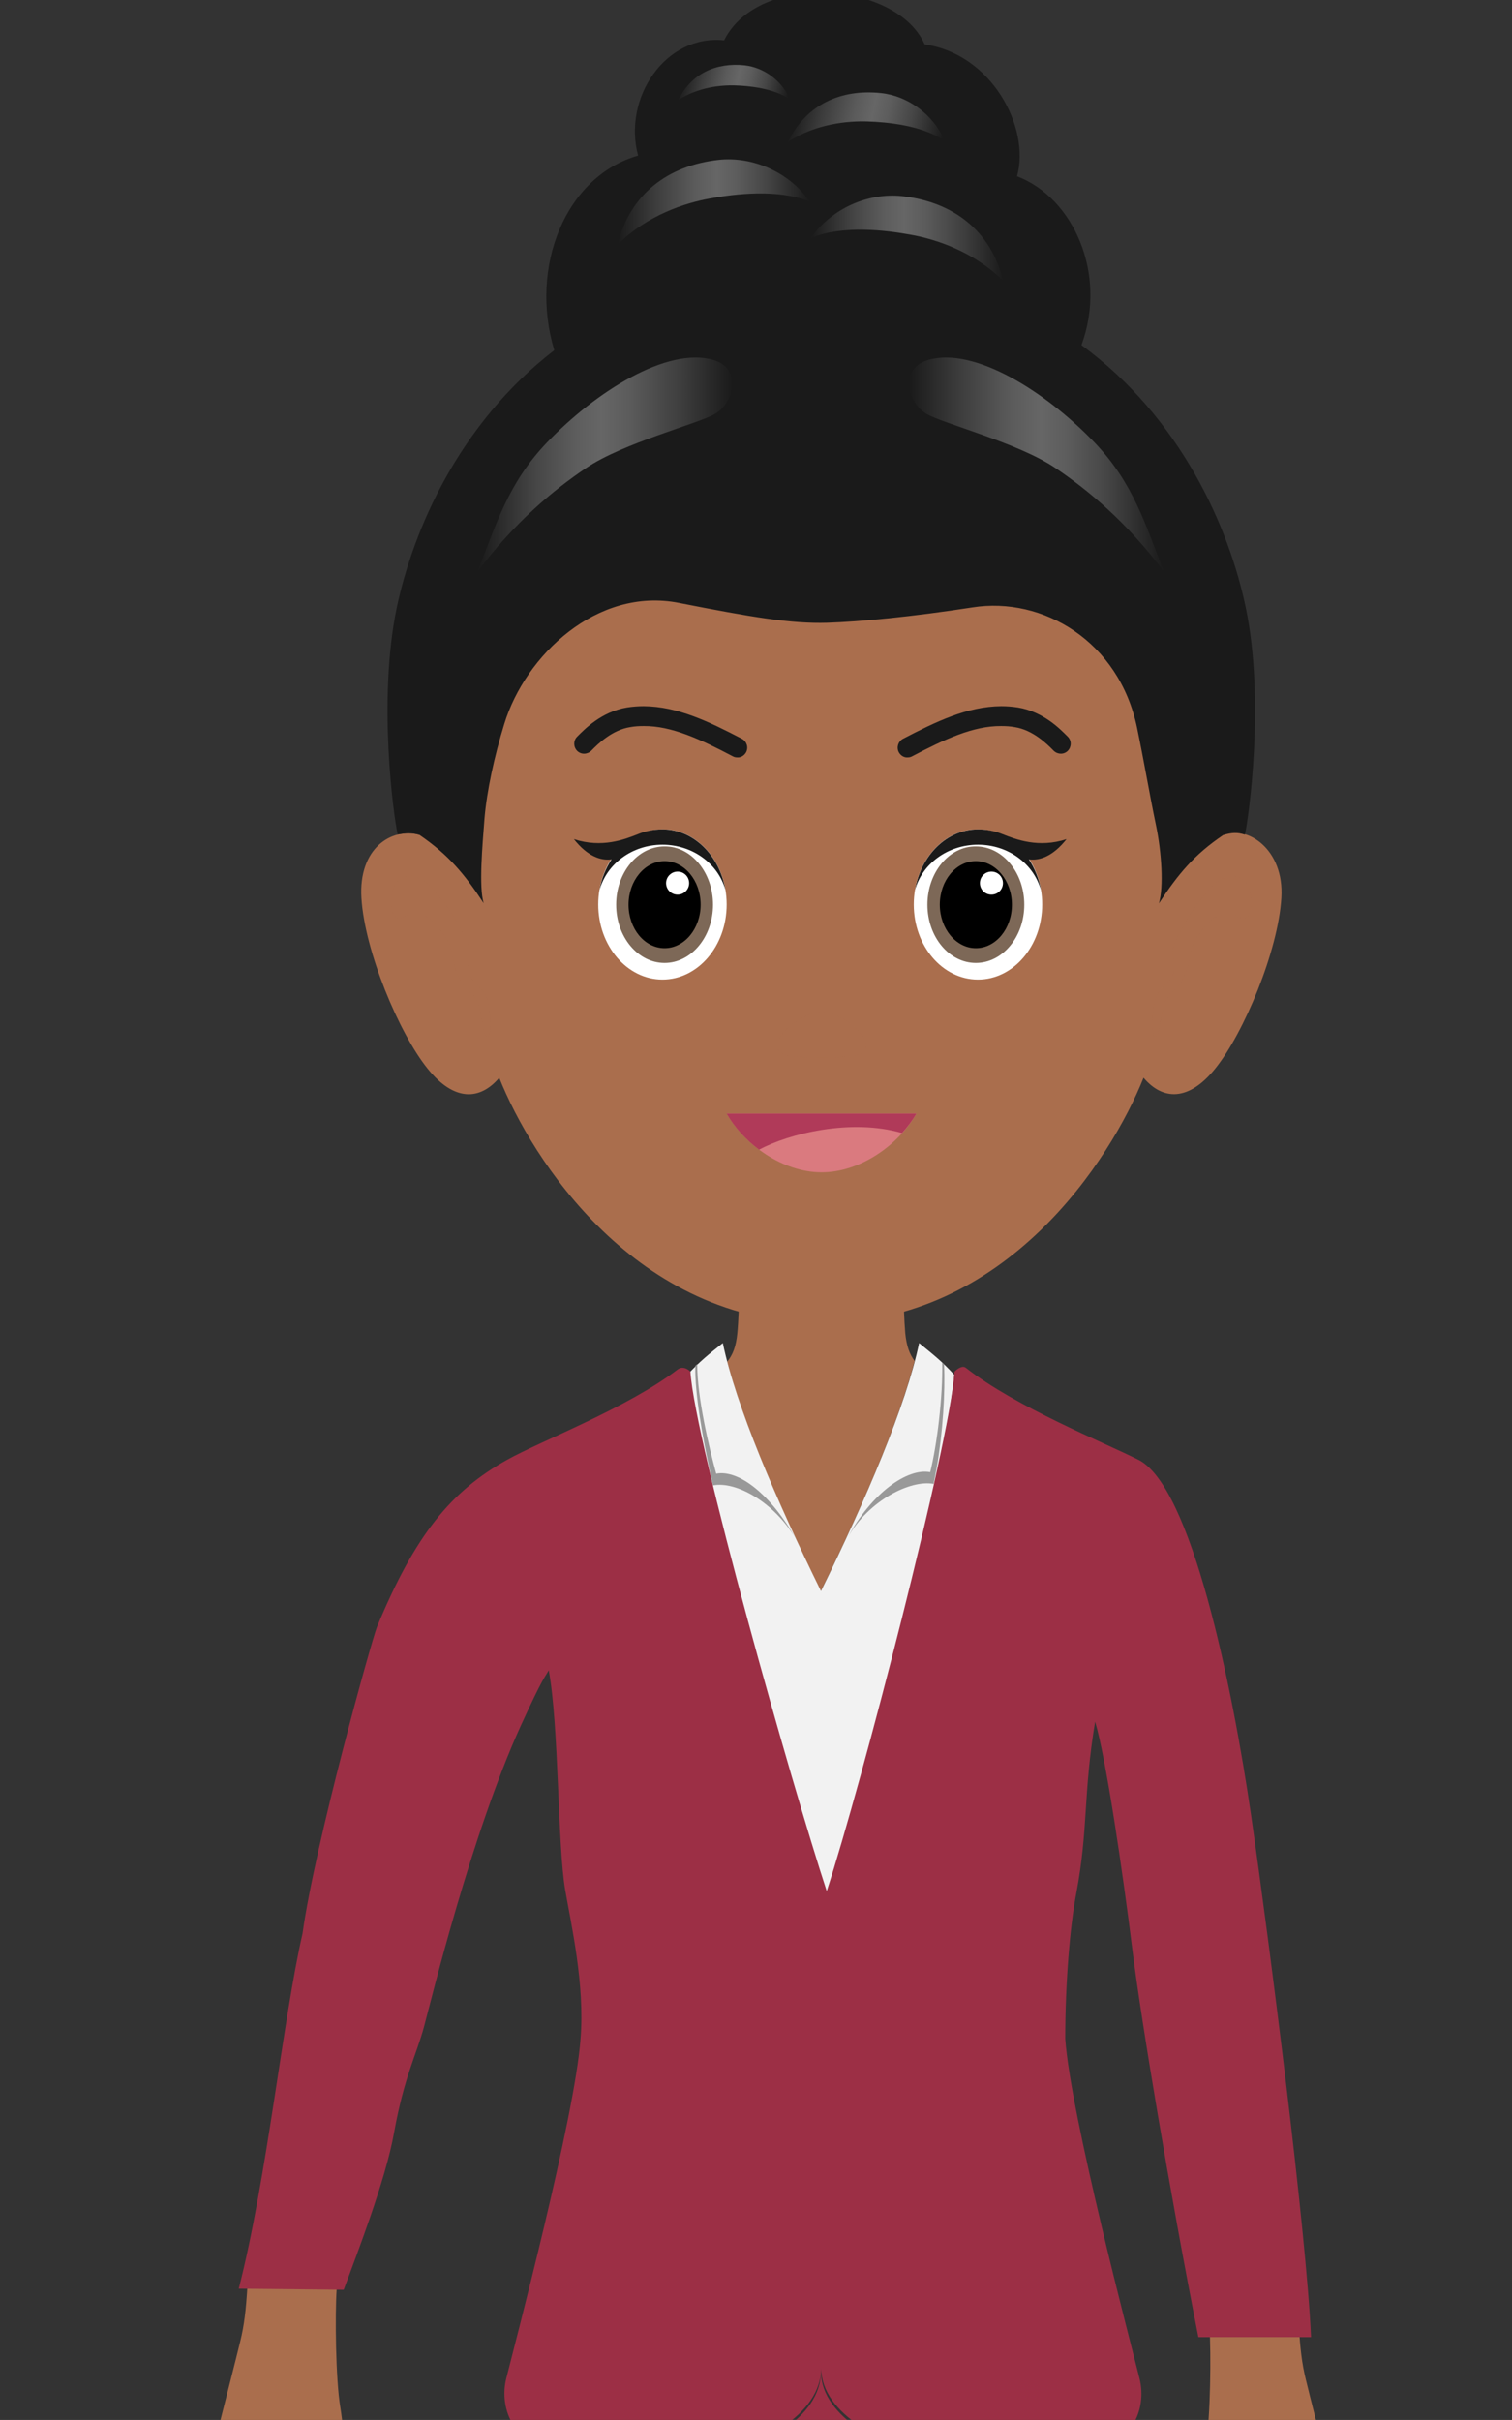 <?xml version="1.0" encoding="utf-8"?>
<!-- Generator: Adobe Illustrator 24.3.0, SVG Export Plug-In . SVG Version: 6.00 Build 0)  -->
<svg version="1.1" xmlns="http://www.w3.org/2000/svg" xmlns:xlink="http://www.w3.org/1999/xlink" x="0px" y="0px"
	 viewBox="0 0 70.87 113.39" style="enable-background:new 0 0 70.87 113.39;" xml:space="preserve">
<rect x="0" y="0" width="70.87" height="113.39" fill="#333333" stroke="none"/>
<style type="text/css">
	.st0{display:none;}
	.st1{display:inline;}
	.st2{fill:#5F391B;}
	.st3{display:inline;fill:#F9C2A9;}
	.st4{display:inline;fill:#292746;}
	.st5{display:inline;fill:#D3E1F0;}
	.st6{opacity:0.55;fill:#CE8C73;}
	.st7{display:inline;fill:#BFCDDA;}
	.st8{display:inline;fill:#F9C2A6;}
	.st9{display:inline;opacity:0.8;fill:#CE8C73;}
	.st10{display:inline;fill:#5F391B;}
	.st11{display:inline;opacity:0.55;fill:#CE8C73;}
	.st12{fill:#FFFFFF;}
	.st13{fill:#7D6857;}
	.st14{display:inline;fill:#FFFFFF;}
	.st15{display:inline;fill:url(#SVGID_1_);}
	.st16{display:inline;fill:url(#SVGID_2_);}
	.st17{fill:#5F3A1B;}
	.st18{fill:#F9C2A9;}
	.st19{fill:#020203;}
	.st20{fill:#2A2747;}
	.st21{fill:#D3E1F0;}
	.st22{opacity:0.55;fill:#CF8D74;enable-background:new    ;}
	.st23{fill:#C0CDDA;}
	.st24{fill:#F9C2A6;}
	.st25{opacity:0.8;fill:#CF8D74;enable-background:new    ;}
	.st26{fill:#7E6958;}
	.st27{fill:url(#SVGID_3_);}
	.st28{fill:url(#SVGID_4_);}
	.st29{fill:#9C2F45;}
	.st30{fill:#AA6E4D;}
	.st31{opacity:0.55;fill:#AA6E4D;}
	.st32{fill:#F2F2F2;}
	.st33{fill:#999999;}
	.st34{fill:#DA7A7F;}
	.st35{fill:#1A1A1A;}
	.st36{fill:#B03A59;}
	.st37{fill:url(#SVGID_5_);}
	.st38{fill:url(#SVGID_6_);}
	.st39{fill:url(#SVGID_7_);}
	.st40{fill:url(#SVGID_8_);}
	.st41{fill:url(#SVGID_9_);}
	.st42{fill:url(#SVGID_10_);}
</style>
<g id="Ebene_2" class="st0">
	<g class="st1">
		<path class="st2" d="M38.19,62.55c-0.39,0-0.77-0.02-1.14-0.04c1.89,2.2,4.74,3.28,6.84,4.21c2.14,0.95,6.79,1.74,9.49,1.31
			c-1.22-1.13-1.92-3.66-1.48-5.4c0.38-1.52,2.79-3.83,3.4-6.62c0.44-2,0.38-2.92-0.07-4.15C52.27,56.69,46.68,62.55,38.19,62.55z"
			/>
	</g>
	<path class="st3" d="M43.2,63.12c-0.12-1.24-0.21-5.55-0.21-6.38h-9.45c0,0.83-0.08,5.14-0.21,6.38c-0.08,0.76-0.25,1.24-0.55,1.64
		c0.94,3.63,3.1,8.62,5.51,13.52c2.4-4.87,4.54-9.83,5.49-13.46C43.47,64.4,43.28,63.91,43.2,63.12z"/>
	<path class="st1" d="M52.42,104.74c0.47,0.05,0.91,0.09,1.34,0.09C53.37,104.8,52.93,104.77,52.42,104.74z M41.78,102.3l-1.45-2.91
		l-0.42,1.97c-1.45,0.52-12.36,2.68-15.94,3.37c-0.02,0.28-0.05,0.59-0.09,0.93c3.17-0.3,13.6-1.77,16.86-2.23
		c1.75,0.39,8.85,2.23,11.8,2.47c-0.06-0.43-0.1-0.83-0.12-1.17C46.86,104.48,41.78,102.3,41.78,102.3z"/>
	<path class="st4" d="M19.61,124.68c0.47-1.87,4.05-15.42,4.36-19.93c-1.56,0.16-2.8,0.31-4.05-1.25
		c-1.25-1.56-3.08-5.71-3.63-11.52c-0.67-7.11,0.1-14.55,0.36-16.61c0.26-2.02,0.83-3.53,3.01-4.62c2.04-1.02,7.19-3.09,10.13-5.4
		c0.2-0.15,0.49,0.05,0.67,0.23c0.26,4.15,3.53,19.03,5.55,25.21c0.68,0.05,3.74,0,3.74,0l0.21,1.35
		c2.02-6.18,5.75-22.41,6.01-26.57c0.21-0.21,0.51-0.31,0.75-0.12c2.96,2.27,7.99,4.29,10.01,5.3c2.18,1.09,2.75,2.6,3.01,4.62
		c0.26,2.06,1.04,9.5,0.36,16.61c-0.55,5.81-2.39,9.97-3.63,11.52c-1.25,1.56-2.49,1.4-4.05,1.25c0.31,4.52,3.89,18.07,4.36,19.93"
		/>
	<path class="st5" d="M36.02,90.78c0.68,0.05,3.74,0,3.74,0l0.21,1.35c2.02-6.18,5.75-22.41,6.01-26.57
		c0.03-0.03,0.06-0.05,0.09-0.07c-0.7-0.75-1.15-1.1-2-1.78c-0.76,3.68-3.11,9.19-5.76,14.56c-2.65-5.37-5-10.88-5.76-14.56
		c-0.88,0.71-1.33,1.06-2.07,1.86C30.73,69.73,33.99,84.61,36.02,90.78z"/>
	<path class="st1" d="M50.58,92c0.64-3.12,2.67-12.22,3.08-13.73c0.23-0.85,0.73-1.09,0.49,0.13c-0.3,1.54-2.04,11.57-2.49,14.18
		c-0.17,0.95-0.46,1.41-1.66,1.21c-0.85-0.14-7.08-1.43-7.79-1.62c1.67,0.05,6.85,0.45,7.13,0.45C49.86,92.62,50.48,92.52,50.58,92z
		"/>
	<path class="st3" d="M39.96,92.13c0.17,1.7,0.41,4.29,0.56,5.94c2.6-0.52,5.84-1.2,7.89-1.92c1.49-0.52,4.94-1.77,4.63-3.35
		c-0.39-2.01-2.45-3.54-4.98-3.54c-2.14,0-4.11,1.31-5.12,1.82C41.95,91.58,41.33,92.04,39.96,92.13z"/>
	<g class="st1">
		<path class="st6" d="M52.7,93.88c-1.01-0.78-2.15-1.13-3.03-1.14c-0.36,0-0.7,0.03-1,0.1c-0.24,0.06-0.38,0.31-0.33,0.57
			c0.05,0.26,0.28,0.42,0.52,0.36h0c0.21-0.05,0.49-0.08,0.81-0.08c0.79-0.01,1.8,0.2,2.65,0.57l0,0
			C52.45,94.14,52.59,94.01,52.7,93.88z"/>
		<path class="st6" d="M47.67,90.4c-0.22,0.09-0.34,0.37-0.26,0.61c0.08,0.25,0.33,0.37,0.56,0.28h0c0.5-0.2,1.18-0.33,1.92-0.33
			c0.84,0,1.76,0.18,2.64,0.53l0,0c-0.21-0.33-0.47-0.62-0.76-0.89c-0.57-0.27-1.42-0.55-1.88-0.59
			C49.06,89.95,48.29,90.16,47.67,90.4z"/>
	</g>
	<path class="st7" d="M31.67,71.29c-0.4-1.6-0.54-4.46-0.5-6.42c-0.04,0.04-0.08,0.07-0.11,0.11c-0.08,1.61-0.06,4.2,0.21,6.04
		c0.06,0.32,0.12,0.64,0.18,0.98c1.35-0.26,4.03,0.98,5.25,3.13C35.33,72.55,33.02,71.03,31.67,71.29z"/>
	<path class="st7" d="M44.74,71.29c0.44-1.6,0.81-4.46,0.81-6.42c0.04,0.04,0.07,0.07,0.11,0.11c0.04,1.61-0.21,4.2-0.52,6.04
		c-0.07,0.32-0.14,0.64-0.21,0.98c-1.35-0.26-3.89,0.98-5.16,3.13C41.21,72.55,43.39,71.03,44.74,71.29z"/>
	<path class="st1" d="M25.88,91.05c-0.64-3.12-2.51-11.28-2.92-12.78c-0.23-0.85-0.73-1.09-0.49,0.13
		c0.3,1.54,1.87,10.62,2.33,13.23c0.17,0.95,0.46,1.41,1.67,1.21c0.85-0.14,7.08-1.43,7.79-1.62c-1.67,0.05-6.85,0.45-7.13,0.45
		C26.6,91.67,25.98,91.57,25.88,91.05z"/>
	<path class="st3" d="M33.14,91.32c-1.92,0.34-6.94,1.3-8.45,0.89c-1.51-0.41-2.88-1.17-3.7-2.74c-0.82-1.58-0.82-4.53,0.21-5.83
		c1.03-1.3,3.5-1.71,5.49-1.03C29.3,83.51,31.42,84.8,33.14,91.32z"/>
	<g class="st1">
		<path class="st6" d="M23.27,84.3c0.78,0,1.54,0.14,2.11,0.48c0.24,0.14,0.55,0.06,0.69-0.18c0.14-0.24,0.06-0.55-0.18-0.69
			c-0.79-0.46-1.72-0.62-2.62-0.62c-0.67,0-1.71,0.2-2.3,0.69c-0.14,0.25-0.26,0.52-0.35,0.83l0,0
			C21.24,84.55,22.27,84.3,23.27,84.3z"/>
		<path class="st6" d="M23.1,87.26c0.58,0,1.13,0.09,1.58,0.31c0.25,0.12,0.55,0.01,0.67-0.24c0.12-0.25,0.01-0.55-0.24-0.67
			c-0.63-0.29-1.32-0.4-2.01-0.4c-0.91,0-2,0.29-2.69,0.89c0.02,0.22,0.04,0.44,0.08,0.65l0,0C21.21,87.5,22.18,87.25,23.1,87.26z"
			/>
		<path class="st6" d="M23.68,90.41c0.46,0,0.89,0.07,1.27,0.22c0.26,0.1,0.55-0.03,0.65-0.29c0.1-0.26-0.03-0.55-0.28-0.65
			c-0.52-0.2-1.08-0.28-1.63-0.28c-0.76,0-1.71,0.23-2.29,0.72c0.16,0.21,0.32,0.4,0.5,0.58c0,0,0,0,0,0
			C22.47,90.52,23.09,90.4,23.68,90.41z"/>
	</g>
	<path class="st8" d="M38.19,62.55c10.9,0,17.02-9.65,18.92-14.41c1.13,1.33,2.64,1.41,4.21-0.53c1.68-2.08,3.69-6.9,3.89-10.02
		c0.18-2.88-1.74-4.16-3.42-3.7c0.35-4.24,0.52-9.38-1.81-16.7C57.31,8.8,47.44,2.95,38.19,2.95c-9.25,0-19.12,5.86-21.79,14.24
		c-2.32,7.31-2.15,12.46-1.8,16.7c-1.68-0.46-3.6,0.81-3.42,3.7c0.19,3.12,2.21,7.94,3.88,10.02c1.57,1.95,3.08,1.87,4.21,0.53
		C21.17,52.9,27.29,62.55,38.19,62.55z"/>
	<path class="st9" d="M45.49,50.63L45.49,50.63c0.2-0.2,0.2-0.53,0-0.74l0,0c-0.2-0.21-0.54-0.21-0.74,0l0,0
		c-1.15,1.17-3.87,2.3-6.56,2.29l0,0c-2.7,0.01-5.41-1.12-6.56-2.28l0,0c-0.2-0.21-0.54-0.21-0.74,0l0,0c-0.2,0.2-0.2,0.53,0,0.74
		l0,0c1.46,1.44,4.32,2.58,7.3,2.59l0,0C41.17,53.21,44.03,52.07,45.49,50.63L45.49,50.63z"/>
	<path class="st10" d="M25.05,29.92c1.31-1.15,2.99-1.6,4.5-1.6l0,0c1.29-0.01,2.44,0.35,2.99,0.76l0,0
		c0.28,0.2,0.67,0.14,0.88-0.14l0,0c0.2-0.28,0.14-0.67-0.14-0.88l0,0c-0.89-0.63-2.22-0.99-3.73-1l0,0c-1.74,0-3.73,0.52-5.32,1.9
		l0,0c-0.26,0.23-0.29,0.62-0.06,0.88l0,0c0.12,0.14,0.3,0.22,0.47,0.22l0,0C24.79,30.07,24.94,30.02,25.05,29.92L25.05,29.92z"/>
	<path class="st10" d="M52.21,29.86c0.23-0.26,0.2-0.66-0.06-0.89l0,0c-1.59-1.39-3.57-1.9-5.32-1.9l0,0c-1.5,0.01-2.84,0.36-3.73,1
		l0,0c-0.28,0.2-0.34,0.6-0.14,0.88l0,0c0.2,0.28,0.6,0.34,0.88,0.14l0,0c0.56-0.41,1.71-0.77,3-0.76l0,0c1.51,0,3.19,0.45,4.5,1.59
		l0,0c0.12,0.1,0.27,0.16,0.42,0.16l0,0C51.92,30.07,52.09,30,52.21,29.86L52.21,29.86z"/>
	<path class="st10" d="M38.19,0.51c16.71,0,23.3,12.25,24.93,20.08c1.12,5.4,0.18,12.23-0.06,13.28c-0.45-0.15-0.78-0.13-1.28,0.02
		c-1.71,1.16-2.64,2.29-3.77,4.01c0.29-0.96,0.15-2.72-0.35-4.27c-0.39-1.2-0.77-3.05-1.03-5.02c-6.13-1.42-11.84-5.86-16.84-9.55
		c1.57,2.03,4.79,4.93,7.29,6.56c-8.24-3.48-12.08-7.49-14.25-10.71c-1.87,3.51-7.84,8.27-12.8,10.28c-0.09,3.05-0.7,6.56-1.31,8.45
		c-0.5,1.55-0.64,3.31-0.35,4.27c-1.13-1.71-2.07-2.85-3.77-4.01c-0.5-0.15-0.83-0.17-1.28-0.02c-0.23-1.04-1.18-7.87-0.06-13.28
		C14.89,12.75,21.48,0.51,38.19,0.51z"/>
	<path class="st11" d="M38.19,46.94c0.58,0,1.49-0.01,1.92-0.08c0.54-0.09,1.03-0.46,0.38-1.3c-0.65-0.84-1.85-1.3-2.3-1.3
		c-0.45,0-1.65,0.46-2.3,1.3c-0.65,0.84-0.16,1.21,0.38,1.3C36.7,46.93,37.61,46.94,38.19,46.94z"/>
	<path class="st11" d="M12.99,37.27c0.26-1.12,1.34-1.46,2.5-0.13c1.16,1.34,1.92,2.9,2.03,3.31c0.12,0.41-0.23,1.02,0.06,1.68
		c0.29,0.65,0.8,0.64,1.03,1.49c0.17,0.62,0.24,1.69,0.08,2.05c-0.05,0.12-0.24,0.07-0.31-0.24c-0.15-0.73-0.23-1.94-0.84-2.36
		c-0.65-0.44-0.95-1.66-1.05-2.31c-0.09-0.58-0.42-1.04-0.96-1.68c-0.47-0.55-1.35-0.76-1.77-0.44
		C13.07,39.17,12.79,38.13,12.99,37.27z"/>
	<path class="st11" d="M63.39,37.27c-0.26-1.12-1.34-1.46-2.5-0.13c-1.16,1.34-1.92,2.9-2.03,3.31c-0.12,0.41,0.23,1.02-0.06,1.68
		c-0.29,0.65-0.8,0.64-1.03,1.49c-0.17,0.62-0.24,1.69-0.08,2.05c0.05,0.12,0.24,0.07,0.31-0.24c0.15-0.73,0.23-1.94,0.84-2.36
		c0.65-0.44,0.95-1.66,1.05-2.31c0.09-0.58,0.42-1.04,0.96-1.68c0.47-0.55,1.35-0.76,1.77-0.44C63.31,39.17,63.59,38.13,63.39,37.27
		z"/>
	<g class="st1">
		<path class="st12" d="M43.75,37.96c0,2.44,1.69,4.41,3.77,4.41c2.08,0,3.77-1.98,3.77-4.41c0-2.44-1.69-4.41-3.77-4.41
			C45.44,33.55,43.75,35.52,43.75,37.96z"/>
		<g>
			<path class="st13" d="M44.55,37.97c0,1.89,1.27,3.43,2.84,3.43c1.57,0,2.84-1.53,2.84-3.43c0-1.89-1.27-3.42-2.84-3.42
				C45.82,34.55,44.55,36.08,44.55,37.97z"/>
			<path d="M45.27,37.97c0,1.41,0.95,2.55,2.12,2.55c1.17,0,2.12-1.14,2.12-2.55c0-1.41-0.95-2.55-2.12-2.55
				C46.22,35.42,45.27,36.56,45.27,37.97z"/>
		</g>
		<path class="st12" d="M49.18,36.71c0,0.38-0.3,0.68-0.68,0.68c-0.38,0-0.68-0.3-0.68-0.68c0-0.38,0.3-0.68,0.68-0.68
			C48.87,36.03,49.18,36.33,49.18,36.71z"/>
		<path class="st2" d="M48.97,33.84c-0.45-0.18-0.95-0.29-1.45-0.29c-1.83,0-3.36,1.53-3.7,3.56c0.41-1.53,1.91-2.66,3.7-2.66
			c1.79,0,3.29,1.14,3.7,2.67c-0.11-0.67-0.36-1.28-0.7-1.8l0.01,0c0,0,0.01,0,0.01,0c0.61,0.08,1.37-0.17,2.19-1.19
			C51.07,34.67,49.73,34.15,48.97,33.84z"/>
	</g>
	<g class="st1">
		<path class="st12" d="M32.76,37.96c0,2.44-1.69,4.41-3.77,4.41c-2.08,0-3.77-1.98-3.77-4.41c0-2.44,1.69-4.41,3.77-4.41
			C31.07,33.55,32.76,35.52,32.76,37.96z"/>
		<g>
			<path class="st13" d="M31.96,37.97c0,1.89-1.27,3.43-2.84,3.43c-1.57,0-2.84-1.53-2.84-3.43c0-1.89,1.27-3.42,2.84-3.42
				C30.68,34.55,31.96,36.08,31.96,37.97z"/>
			<path d="M31.23,37.97c0,1.41-0.95,2.55-2.12,2.55c-1.17,0-2.12-1.14-2.12-2.55c0-1.41,0.95-2.55,2.12-2.55
				C30.28,35.42,31.23,36.56,31.23,37.97z"/>
		</g>
		<path class="st2" d="M27.53,33.84c0.45-0.18,0.95-0.29,1.45-0.29c1.83,0,3.36,1.53,3.7,3.56c-0.42-1.53-1.91-2.66-3.7-2.66
			c-1.79,0-3.29,1.14-3.7,2.67c0.11-0.67,0.36-1.28,0.7-1.8l-0.01,0c0,0-0.01,0-0.01,0c-0.61,0.08-1.37-0.17-2.18-1.19
			C25.44,34.67,26.77,34.15,27.53,33.84z"/>
	</g>
	<path class="st14" d="M30.75,36.71c0,0.38-0.3,0.68-0.68,0.68c-0.38,0-0.68-0.3-0.68-0.68c0-0.38,0.3-0.68,0.68-0.68
		C30.45,36.03,30.75,36.33,30.75,36.71z"/>
	
		<linearGradient id="SVGID_1_" gradientUnits="userSpaceOnUse" x1="4297.254" y1="9.393" x2="4317.202" y2="9.393" gradientTransform="matrix(1 0 0 1 -4260.393 0)">
		<stop  offset="0" style="stop-color:#5F391B"/>
		<stop  offset="0.059" style="stop-color:#6A4123"/>
		<stop  offset="0.267" style="stop-color:#916342"/>
		<stop  offset="0.426" style="stop-color:#AD7D5C"/>
		<stop  offset="0.516" style="stop-color:#B88767"/>
		<stop  offset="0.595" style="stop-color:#AF7F5F"/>
		<stop  offset="0.72" style="stop-color:#9A6B49"/>
		<stop  offset="0.876" style="stop-color:#7A4E2D"/>
		<stop  offset="1" style="stop-color:#5F391B"/>
	</linearGradient>
	<path class="st15" d="M38.35,3.97c3.48-0.7,9.26,1.62,12.98,4.35c2.96,2.18,4.01,4.05,5.49,6.62c-2.74-2.4-5.97-4.25-8.53-5.31
		c-2.83-1.18-9.17-2.46-10.1-2.79C36.69,6.32,36.11,4.42,38.35,3.97z"/>
	
		<linearGradient id="SVGID_2_" gradientUnits="userSpaceOnUse" x1="-282.235" y1="11.5" x2="-268.66" y2="11.5" gradientTransform="matrix(-1 0 0 1 -250.893 0)">
		<stop  offset="0" style="stop-color:#5F391B"/>
		<stop  offset="0.059" style="stop-color:#6A4123"/>
		<stop  offset="0.267" style="stop-color:#916342"/>
		<stop  offset="0.426" style="stop-color:#AD7D5C"/>
		<stop  offset="0.516" style="stop-color:#B88767"/>
		<stop  offset="0.595" style="stop-color:#AF7F5F"/>
		<stop  offset="0.72" style="stop-color:#9A6B49"/>
		<stop  offset="0.876" style="stop-color:#7A4E2D"/>
		<stop  offset="1" style="stop-color:#5F391B"/>
	</linearGradient>
	<path class="st16" d="M30.31,5.92c-2.44-0.7-6.24,1.68-8.85,4.41c-2.08,2.18-2.67,4.31-3.7,6.88c2-2.66,4.06-4.36,5.79-5.53
		c2-1.35,5.97-2.35,6.88-2.89C31.44,8.2,31.88,6.36,30.31,5.92z"/>
	<path class="st1" d="M36.74,105.07c0,0.92,0.75,1.67,1.67,1.67c0.92,0,1.67-0.75,1.67-1.67c0-0.92-0.75-1.67-1.67-1.67
		C37.49,103.39,36.74,104.14,36.74,105.07z"/>
</g>
<g id="Ebene_3" class="st0">
	<g class="st1">
		<g>
			<path class="st17" d="M38.62,54.54c-0.34,0-0.68-0.01-1.01-0.03c1.66,1.93,4.17,2.88,6.02,3.7c1.88,0.84,5.97,1.53,8.35,1.15
				c-1.07-1-1.68-3.22-1.3-4.75c0.34-1.34,2.45-3.37,2.99-5.82c0.38-1.76,0.33-2.57-0.06-3.65C51,49.39,46.08,54.54,38.62,54.54z"/>
		</g>
		<path class="st18" d="M43.02,55.04c-0.11-1.09-0.18-4.88-0.18-5.61h-8.31c0,0.73-0.07,4.52-0.18,5.61
			c-0.07,0.67-0.22,1.09-0.49,1.44c0.83,3.2,2.72,7.58,4.84,11.88c2.11-4.28,4-8.65,4.83-11.84C43.26,56.17,43.09,55.74,43.02,55.04
			z"/>
		<path class="st19" d="M51.13,91.64c0.42,0.04,0.8,0.08,1.18,0.08C51.97,91.69,51.58,91.66,51.13,91.64z M41.77,89.49l-1.28-2.56
			l-0.37,1.73c-1.28,0.46-10.87,2.36-14.01,2.97c-0.02,0.24-0.04,0.52-0.08,0.82c2.79-0.26,11.96-1.55,14.83-1.96
			c1.54,0.34,7.78,1.96,10.38,2.17c-0.05-0.38-0.09-0.73-0.11-1.03C46.24,91.41,41.77,89.49,41.77,89.49z"/>
		<path class="st20" d="M38.71,108.62c0,2.47-3.42,3.97-5.48,4.52c-2.05,0.55-6.04,0.18-8.22-0.14c-2.31-0.34-3.15-2.19-2.74-3.83
			s3.56-13.56,3.83-17.53c-1.37,0.14,0.69-2.01-0.41-3.38C24.59,86.89,6.61,39,8.53,38.7c3.25-0.5,5.19-0.79,5.19-0.79
			c1.34,2.68,9.74,20.22,11.86,19.97c1.61-0.19,3.05,1.14,5.64-0.89c0.17-0.14,0.43,0.04,0.59,0.2c0.23,3.65,3.1,16.74,4.88,22.17
			c0.59,0.05,3.29,0,3.29,0l0.18,1.19c1.78-5.43,5.06-19.71,5.29-23.36c0.19-0.19,0.44-0.27,0.66-0.11c2.61,1.99,7.03,3.78,8.8,4.66
			c1.92,0.96,2.42,2.28,2.65,4.06c0.23,1.81,0.91,8.35,0.32,14.61c-0.49,5.11-2.1,8.76-3.2,10.13c-1.1,1.37-2.19,1.23-3.56,1.1
			c0.27,3.97,3.42,15.88,3.83,17.53c0.41,1.64-0.48,3.56-2.74,3.83c-2.18,0.27-6.16,0.69-8.22,0.14
			C41.95,112.59,38.71,111.08,38.71,108.62z"/>
		<path class="st21" d="M36.71,79.36c0.59,0.05,3.29,0,3.29,0l0.18,1.19c1.78-5.43,5.06-19.71,5.29-23.36
			c0.02-0.02,0.05-0.04,0.08-0.06c-0.62-0.66-1.01-0.97-1.76-1.57c-0.67,3.24-2.74,8.08-5.07,12.8c-2.33-4.72-4.4-9.57-5.07-12.8
			c-0.77,0.62-1.17,0.93-1.82,1.64C32.05,60.85,34.93,73.93,36.71,79.36z"/>
		<path class="st19" d="M49.51,80.43c0.56-2.74,2.35-10.75,2.71-12.07c0.2-0.75,0.64-0.96,0.43,0.11
			c-0.26,1.36-1.79,10.17-2.19,12.46c-0.15,0.83-0.4,1.24-1.46,1.07c-0.75-0.12-6.23-1.25-6.85-1.43c1.47,0.04,6.02,0.4,6.27,0.4
			C48.88,80.98,49.42,80.89,49.51,80.43z"/>
		<path class="st18" d="M8.55,38.7c1.48-0.23,3.74-0.57,5.19-0.79c-0.58-2.26-1.34-5.06-2.08-6.83c-0.53-1.28-1.8-4.25-3.18-3.9
			c-1.75,0.44-2.99,2.33-2.86,4.55c0.11,1.88,1.36,3.55,1.85,4.4C7.97,36.99,8.39,37.51,8.55,38.7z"/>
		<g>
			<path class="st22" d="M51.37,82.09c-0.89-0.69-1.89-0.99-2.67-1c-0.32,0-0.62,0.03-0.88,0.09c-0.21,0.05-0.34,0.28-0.29,0.5
				c0.04,0.23,0.25,0.37,0.46,0.32l0,0c0.19-0.05,0.43-0.07,0.71-0.07c0.7-0.01,1.59,0.17,2.33,0.5l0,0
				C51.16,82.31,51.27,82.2,51.37,82.09z"/>
			<path class="st22" d="M46.95,79.03c-0.2,0.08-0.3,0.32-0.23,0.54s0.29,0.33,0.49,0.25l0,0c0.44-0.18,1.04-0.29,1.69-0.29
				c0.74,0,1.55,0.16,2.32,0.47l0,0c-0.18-0.29-0.41-0.55-0.67-0.79c-0.5-0.24-1.25-0.49-1.65-0.52
				C48.17,78.63,47.5,78.81,46.95,79.03z"/>
		</g>
		<path class="st23" d="M32.88,62.22c-0.35-1.41-0.47-3.93-0.44-5.65c-0.03,0.03-0.07,0.06-0.1,0.09c-0.07,1.42-0.05,3.69,0.19,5.31
			c0.05,0.28,0.11,0.57,0.16,0.86c1.19-0.23,3.54,0.86,4.61,2.75C36.1,63.33,34.07,61.99,32.88,62.22z"/>
		<path class="st23" d="M44.38,62.22c0.39-1.41,0.71-3.93,0.72-5.65c0.03,0.03,0.07,0.06,0.1,0.09c0.04,1.42-0.18,3.69-0.46,5.31
			c-0.06,0.28-0.12,0.57-0.18,0.86c-1.19-0.23-3.42,0.86-4.54,2.75C41.27,63.33,43.19,61.99,44.38,62.22z"/>
		<g>
			<path class="st22" d="M25.5,73.66c0.68,0,1.35,0.13,1.85,0.42c0.21,0.12,0.48,0.05,0.6-0.16c0.12-0.21,0.05-0.48-0.16-0.61
				c-0.7-0.41-1.51-0.55-2.3-0.55c-0.59,0-1.5,0.17-2.02,0.61c-0.12,0.22-0.23,0.46-0.31,0.73l0,0
				C23.72,73.88,24.62,73.66,25.5,73.66z"/>
			<path class="st22" d="M25.35,76.26c0.51,0,0.99,0.08,1.39,0.27c0.22,0.1,0.48,0.01,0.59-0.21c0.1-0.22,0.01-0.49-0.21-0.59
				c-0.55-0.26-1.16-0.35-1.77-0.35c-0.8,0-1.76,0.26-2.37,0.78c0.01,0.2,0.04,0.39,0.07,0.57l0,0
				C23.68,76.48,24.54,76.26,25.35,76.26z"/>
			<path class="st22" d="M25.86,79.03c0.4,0,0.78,0.06,1.11,0.19c0.23,0.09,0.48-0.02,0.57-0.25s-0.02-0.48-0.25-0.57
				c-0.46-0.18-0.95-0.25-1.44-0.25c-0.67,0-1.5,0.2-2.01,0.63c0.14,0.19,0.28,0.35,0.44,0.51l0,0
				C24.79,79.13,25.34,79.03,25.86,79.03z"/>
		</g>
		<path class="st24" d="M38.62,54.54c9.58,0,14.97-8.48,16.64-12.67c0.99,1.17,2.32,1.24,3.7-0.47c1.48-1.83,3.25-6.07,3.42-8.81
			c0.16-2.53-1.53-3.66-3.01-3.25c0.31-3.73,0.46-8.25-1.59-14.68C55.43,7.28,46.75,2.13,38.62,2.13S21.81,7.28,19.46,14.65
			c-2.04,6.43-1.89,10.95-1.59,14.68c-1.48-0.41-3.16,0.72-3.01,3.25c0.17,2.74,1.94,6.98,3.42,8.81c1.38,1.71,2.71,1.64,3.7,0.47
			C23.65,46.05,29.03,54.54,38.62,54.54z"/>
		<path class="st25" d="M45.04,44.05L45.04,44.05c0.18-0.18,0.18-0.47,0-0.65l0,0c-0.18-0.18-0.47-0.18-0.65,0l0,0
			c-1.01,1.03-3.4,2.02-5.77,2.01l0,0c-2.37,0.01-4.75-0.98-5.77-2.01l0,0c-0.18-0.18-0.47-0.18-0.65,0l0,0
			c-0.18,0.18-0.18,0.47,0,0.65l0,0c1.29,1.27,3.8,2.27,6.42,2.28l0,0C41.24,46.32,43.75,45.32,45.04,44.05L45.04,44.05z"/>
		<path class="st17" d="M27.07,25.85c1.15-1.01,2.63-1.4,3.96-1.4l0,0c1.13-0.01,2.14,0.31,2.63,0.67l0,0
			c0.25,0.18,0.59,0.12,0.77-0.12l0,0c0.18-0.25,0.12-0.59-0.12-0.77l0,0c-0.78-0.56-1.96-0.87-3.28-0.88l0,0
			c-1.53,0-3.28,0.45-4.68,1.67l0,0c-0.23,0.2-0.26,0.55-0.05,0.78l0,0c0.11,0.13,0.26,0.19,0.42,0.19l0,0
			C26.83,25.98,26.96,25.94,27.07,25.85L27.07,25.85z"/>
		<path class="st17" d="M50.95,25.79c0.2-0.23,0.18-0.58-0.05-0.78l0,0c-1.4-1.22-3.14-1.67-4.68-1.67l0,0
			c-1.32,0.01-2.5,0.32-3.28,0.88l0,0c-0.25,0.18-0.3,0.52-0.12,0.77l0,0c0.18,0.25,0.52,0.3,0.77,0.12l0,0
			c0.49-0.36,1.5-0.67,2.63-0.67l0,0c1.33,0,2.8,0.39,3.95,1.4l0,0c0.11,0.09,0.24,0.14,0.36,0.14l0,0
			C50.69,25.98,50.84,25.92,50.95,25.79L50.95,25.79z"/>
		<path class="st17" d="M38.62-0.01c14.69,0,20.49,10.77,21.92,17.66c0.99,4.75,0.15,10.75-0.05,11.67
			c-0.4-0.13-0.68-0.11-1.12,0.02c-1.5,1.02-2.32,2.02-3.32,3.52c0.26-0.84,0.13-2.39-0.31-3.75c-0.34-1.05-0.68-2.68-0.9-4.41
			c-5.39-1.25-10.41-5.16-14.81-8.4c1.38,1.79,4.21,4.34,6.41,5.77c-7.25-3.06-10.62-6.59-12.53-9.42
			c-1.64,3.08-6.89,7.27-11.26,9.04c-0.08,2.68-0.61,5.77-1.15,7.43c-0.44,1.36-0.56,2.91-0.31,3.75c-1-1.51-1.82-2.5-3.32-3.52
			c-0.44-0.13-0.73-0.15-1.12-0.02c-0.2-0.92-1.04-6.92-0.05-11.67C18.13,10.75,23.93-0.01,38.62-0.01z"/>
		<path class="st22" d="M38.62,40.81c0.51,0,1.31-0.01,1.69-0.07c0.47-0.08,0.9-0.41,0.33-1.14c-0.57-0.74-1.62-1.15-2.02-1.15
			s-1.45,0.41-2.02,1.15s-0.14,1.06,0.33,1.14C37.31,40.8,38.11,40.81,38.62,40.81z"/>
		<path class="st22" d="M16.46,32.31c0.23-0.98,1.18-1.29,2.2-0.11s1.69,2.55,1.79,2.91c0.1,0.36-0.21,0.9,0.05,1.48
			c0.25,0.57,0.7,0.57,0.9,1.31c0.15,0.54,0.21,1.49,0.07,1.8c-0.05,0.1-0.21,0.06-0.27-0.21c-0.13-0.64-0.2-1.71-0.74-2.08
			c-0.57-0.39-0.84-1.46-0.92-2.03c-0.08-0.51-0.37-0.92-0.84-1.48c-0.41-0.49-1.19-0.67-1.56-0.38
			C16.53,33.99,16.28,33.07,16.46,32.31z"/>
		<path class="st22" d="M60.77,32.31c-0.23-0.98-1.18-1.29-2.2-0.11s-1.69,2.55-1.79,2.91c-0.1,0.36,0.2,0.9-0.05,1.48
			c-0.25,0.57-0.7,0.57-0.9,1.31c-0.15,0.54-0.21,1.49-0.07,1.8c0.05,0.1,0.21,0.06,0.27-0.21c0.13-0.64,0.2-1.71,0.74-2.08
			c0.57-0.39,0.84-1.46,0.92-2.03c0.08-0.51,0.37-0.92,0.84-1.48c0.41-0.49,1.19-0.67,1.56-0.38C60.7,33.99,60.95,33.07,60.77,32.31
			z"/>
		<g>
			<path class="st12" d="M43.51,32.92c0,2.14,1.48,3.88,3.32,3.88c1.83,0,3.31-1.74,3.31-3.88s-1.48-3.88-3.31-3.88
				C44.99,29.04,43.51,30.77,43.51,32.92z"/>
			<g>
				<path class="st26" d="M44.21,32.93c0,1.66,1.12,3.01,2.5,3.01s2.5-1.35,2.5-3.01s-1.12-3.01-2.5-3.01
					C45.33,29.92,44.21,31.26,44.21,32.93z"/>
				<path class="st19" d="M44.85,32.93c0,1.24,0.83,2.24,1.86,2.24s1.86-1,1.86-2.24c0-1.24-0.83-2.24-1.86-2.24
					C45.68,30.68,44.85,31.69,44.85,32.93z"/>
			</g>
			<path class="st12" d="M48.28,31.82c0,0.33-0.27,0.6-0.6,0.6c-0.33,0-0.6-0.27-0.6-0.6s0.27-0.6,0.6-0.6S48.28,31.49,48.28,31.82z
				"/>
			<path class="st17" d="M48.1,29.29c-0.39-0.16-0.84-0.26-1.28-0.26c-1.61,0-2.95,1.35-3.25,3.13c0.36-1.34,1.68-2.34,3.25-2.34
				s2.89,1,3.25,2.34c-0.1-0.59-0.32-1.12-0.62-1.58h0.01h0.01c0.53,0.07,1.21-0.15,1.92-1.04C49.94,30.02,48.77,29.57,48.1,29.29z"
				/>
		</g>
		<g>
			<path class="st12" d="M33.84,32.92c0,2.14-1.48,3.88-3.32,3.88c-1.83,0-3.32-1.74-3.32-3.88s1.48-3.88,3.32-3.88
				C32.36,29.04,33.84,30.77,33.84,32.92z"/>
			<g>
				<path class="st26" d="M33.14,32.93c0,1.66-1.12,3.01-2.5,3.01c-1.38,0-2.5-1.35-2.5-3.01s1.12-3.01,2.5-3.01
					C32.02,29.92,33.14,31.26,33.14,32.93z"/>
				<path class="st19" d="M32.5,32.93c0,1.24-0.84,2.24-1.86,2.24c-1.03,0-1.86-1-1.86-2.24c0-1.24,0.83-2.24,1.86-2.24
					C31.66,30.68,32.5,31.69,32.5,32.93z"/>
			</g>
			<path class="st17" d="M29.25,29.29c0.39-0.16,0.84-0.26,1.28-0.26c1.61,0,2.95,1.35,3.25,3.13c-0.36-1.34-1.68-2.34-3.25-2.34
				s-2.89,1-3.25,2.34c0.1-0.59,0.32-1.12,0.62-1.58h-0.01h-0.01c-0.53,0.07-1.21-0.15-1.92-1.04
				C27.4,30.02,28.58,29.57,29.25,29.29z"/>
		</g>
		<path class="st12" d="M32.08,31.82c0,0.33-0.27,0.6-0.6,0.6s-0.6-0.27-0.6-0.6s0.27-0.6,0.6-0.6S32.08,31.49,32.08,31.82z"/>
		
			<linearGradient id="SVGID_3_" gradientUnits="userSpaceOnUse" x1="4297.846" y1="106.816" x2="4315.384" y2="106.816" gradientTransform="matrix(1 0 0 -1 -4260.393 114.614)">
			<stop  offset="0" style="stop-color:#5F3A1B"/>
			<stop  offset="0.059" style="stop-color:#6A4224"/>
			<stop  offset="0.267" style="stop-color:#926443"/>
			<stop  offset="0.426" style="stop-color:#AE7E5D"/>
			<stop  offset="0.516" style="stop-color:#B88767"/>
			<stop  offset="0.595" style="stop-color:#AF7F5F"/>
			<stop  offset="0.72" style="stop-color:#9B6C4A"/>
			<stop  offset="0.876" style="stop-color:#7B4F2E"/>
			<stop  offset="1" style="stop-color:#5F3A1B"/>
		</linearGradient>
		<path class="st27" d="M38.76,3.03c3.06-0.61,8.14,1.42,11.41,3.83c2.6,1.91,3.53,3.56,4.82,5.82c-2.41-2.11-5.25-3.74-7.5-4.67
			C45,6.98,39.43,5.85,38.61,5.56C37.3,5.1,36.79,3.42,38.76,3.03z"/>
		
			<linearGradient id="SVGID_4_" gradientUnits="userSpaceOnUse" x1="-283.49" y1="104.965" x2="-271.554" y2="104.965" gradientTransform="matrix(-1 0 0 -1 -250.893 114.614)">
			<stop  offset="0" style="stop-color:#5F3A1B"/>
			<stop  offset="0.059" style="stop-color:#6A4224"/>
			<stop  offset="0.267" style="stop-color:#926443"/>
			<stop  offset="0.426" style="stop-color:#AE7E5D"/>
			<stop  offset="0.516" style="stop-color:#B88767"/>
			<stop  offset="0.595" style="stop-color:#AF7F5F"/>
			<stop  offset="0.72" style="stop-color:#9B6C4A"/>
			<stop  offset="0.876" style="stop-color:#7B4F2E"/>
			<stop  offset="1" style="stop-color:#5F3A1B"/>
		</linearGradient>
		<path class="st28" d="M31.69,4.74c-2.15-0.61-5.48,1.47-7.78,3.88c-1.83,1.91-2.35,3.79-3.25,6.05c1.76-2.34,3.57-3.84,5.09-4.86
			C27.51,8.62,31,7.74,31.8,7.27C32.68,6.75,33.07,5.14,31.69,4.74z"/>
	</g>
</g>
<g id="Ebene_1">
	<g>
		<path class="st29" d="M26.21,115.08c1.98,0.24,5.59,0.62,7.46,0.13c1.86-0.5,4.81-1.86,4.81-4.1c0,2.24,3.11,3.61,4.97,4.1
			c1.86,0.5,5.49,0.17,7.46-0.13c0.11-0.02,0.2-0.05,0.3-0.07c-0.5,6.67-2.08,13.15-2.71,21.74H29.26
			c-0.94-6.57-2.85-15.31-3.29-21.72C26.05,115.04,26.12,115.07,26.21,115.08z"/>
		<path class="st30" d="M34.56,62.46c0.1-0.99,0.17-4.43,0.17-5.1h7.54c0,0.66,0.07,4.11,0.16,5.1c0.06,0.61,0.2,0.99,0.44,1.31
			c-0.75,2.9-2.47,6.88-4.4,10.79c-1.92-3.89-3.63-7.85-4.39-10.75C34.35,63.48,34.5,63.09,34.56,62.46z"/>
		<path class="st30" d="M36.31,136.75h8.33"/>
		<path class="st31" d="M36.31,136.75h4.64"/>
		<g>
			<path class="st30" d="M31.08,136.75h8.65"/>
		</g>
		<path class="st32" d="M38.74,88.75c-1.62-4.93-6.18-21.03-6.39-24.34c-0.02-0.02-0.05-0.04-0.07-0.06
			c0.56-0.59,0.92-0.88,1.6-1.42c0.61,2.94,2.49,7.33,4.6,11.62c2.11-4.29,3.99-8.69,4.6-11.62c0.7,0.57,1.06,0.85,1.65,1.49
			C44.52,67.73,40.35,83.82,38.74,88.75z"/>
		<path class="st33" d="M43.6,68.98c0.32-1.28,0.6-3.56,0.56-5.13c0.03,0.03,0.06,0.05,0.09,0.08c0.06,1.29-0.06,3.19-0.34,4.82
			c-0.05,0.25-0.1,0.51-0.15,0.78c-1.08-0.21-3.05,0.78-4.02,2.5C40.84,69.98,42.52,68.77,43.6,68.98z"/>
		<path class="st33" d="M33.57,69.05c-0.35-1.28-0.89-3.56-0.89-5.13c-0.03,0.03-0.06,0.05-0.09,0.08
			c-0.03,1.29,0.35,3.37,0.66,4.82c0.05,0.25,0.11,0.51,0.17,0.78c1.08-0.21,2.86,0.78,3.88,2.5
			C36.15,70.06,34.65,68.85,33.57,69.05z"/>
		<path class="st30" d="M38.5,62c-8.7,0-13.59-7.7-15.1-11.5c-0.9,1.06-2.11,1.13-3.36-0.43c-1.34-1.66-2.95-5.51-3.1-8
			c-0.14-2.3,1.39-3.32,2.73-2.95c-0.28-3.38-0.41-7.49,1.44-13.33c2.13-6.69,10.01-11.37,17.39-11.37
			c7.39,0,15.26,4.68,17.39,11.37c1.86,5.84,1.72,9.94,1.44,13.33c1.11-0.47,2.87,0.65,2.73,2.95c-0.15,2.49-1.76,6.34-3.1,8
			c-1.25,1.55-2.46,1.49-3.36,0.43C52.08,54.3,47.2,62,38.5,62z"/>
		<path class="st34" d="M42.95,52.18c-0.84,1.48-2.63,2.75-4.44,2.75s-3.61-1.28-4.44-2.75H42.95z"/>
		<path class="st31" d="M38.5,49.54c-0.46,0-1.19-0.01-1.53-0.07c-0.43-0.07-0.82-0.37-0.3-1.04c0.52-0.67,1.47-1.04,1.84-1.04
			c0.36,0,1.32,0.37,1.84,1.04c0.52,0.67,0.13,0.97-0.3,1.04C39.68,49.53,38.96,49.54,38.5,49.54z"/>
		<path class="st31" d="M58.61,41.83c-0.21-0.89-1.07-1.17-1.99-0.1c-0.93,1.07-1.53,2.32-1.62,2.64c-0.09,0.32,0.19,0.82-0.05,1.34
			c-0.23,0.52-0.64,0.51-0.82,1.19c-0.13,0.49-0.19,1.35-0.06,1.63c0.04,0.09,0.19,0.06,0.24-0.19c0.12-0.58,0.18-1.55,0.67-1.88
			c0.52-0.35,0.76-1.32,0.84-1.84c0.07-0.46,0.34-0.83,0.77-1.34c0.37-0.44,1.08-0.61,1.41-0.35
			C58.55,43.35,58.77,42.51,58.61,41.83z"/>
		<path class="st31" d="M18.38,41.83c0.21-0.89,1.07-1.17,1.99-0.1c0.93,1.07,1.53,2.32,1.62,2.64c0.09,0.32-0.19,0.82,0.05,1.34
			c0.23,0.52,0.64,0.51,0.82,1.19c0.13,0.49,0.19,1.35,0.06,1.63c-0.04,0.09-0.19,0.06-0.24-0.19c-0.12-0.58-0.18-1.55-0.67-1.88
			c-0.52-0.35-0.76-1.32-0.84-1.84c-0.07-0.46-0.34-0.83-0.77-1.34c-0.37-0.44-1.08-0.61-1.41-0.35
			C18.45,43.35,18.22,42.51,18.38,41.83z"/>
		<g>
			<path class="st12" d="M34.06,42.38c0,1.95-1.35,3.52-3.01,3.52c-1.66,0-3.01-1.58-3.01-3.52c0-1.95,1.35-3.52,3.01-3.52
				C32.71,38.85,34.06,40.43,34.06,42.38z"/>
			<g>
				<path class="st13" d="M33.42,42.39c0,1.51-1.02,2.73-2.27,2.73c-1.25,0-2.27-1.22-2.27-2.73c0-1.51,1.02-2.73,2.27-2.73
					C32.4,39.65,33.42,40.88,33.42,42.39z"/>
				<path d="M32.84,42.39c0,1.12-0.76,2.04-1.69,2.04c-0.93,0-1.69-0.91-1.69-2.04c0-1.12,0.76-2.04,1.69-2.04
					C32.08,40.35,32.84,41.26,32.84,42.39z"/>
			</g>
			<path class="st12" d="M31.22,41.38c0,0.3,0.24,0.54,0.54,0.54c0.3,0,0.54-0.24,0.54-0.54c0-0.3-0.24-0.54-0.54-0.54
				C31.47,40.84,31.22,41.08,31.22,41.38z"/>
			<path class="st35" d="M29.89,39.09c0.36-0.15,0.76-0.23,1.16-0.23c1.46,0,2.68,1.22,2.95,2.84c-0.33-1.22-1.53-2.12-2.95-2.12
				c-1.43,0-2.62,0.91-2.95,2.13c0.09-0.54,0.29-1.02,0.56-1.44l-0.01,0c0,0,0,0-0.01,0c-0.48,0.06-1.1-0.14-1.74-0.95
				C28.22,39.75,29.28,39.33,29.89,39.09z"/>
		</g>
		<g>
			<path class="st12" d="M42.83,42.38c0,1.95,1.35,3.52,3.01,3.52c1.66,0,3.01-1.58,3.01-3.52c0-1.95-1.35-3.52-3.01-3.52
				C44.18,38.85,42.83,40.43,42.83,42.38z"/>
			<g>
				<path class="st13" d="M43.47,42.39c0,1.51,1.02,2.73,2.27,2.73c1.25,0,2.27-1.22,2.27-2.73c0-1.51-1.02-2.73-2.27-2.73
					C44.49,39.65,43.47,40.88,43.47,42.39z"/>
				<path d="M44.05,42.39c0,1.12,0.76,2.04,1.69,2.04c0.93,0,1.69-0.91,1.69-2.04c0-1.12-0.76-2.04-1.69-2.04
					C44.81,40.35,44.05,41.26,44.05,42.39z"/>
			</g>
			<path class="st35" d="M47,39.09c-0.36-0.15-0.76-0.23-1.16-0.23c-1.46,0-2.68,1.22-2.95,2.84c0.33-1.22,1.53-2.12,2.95-2.12
				c1.43,0,2.62,0.91,2.95,2.13c-0.09-0.54-0.29-1.02-0.56-1.44l0.01,0c0,0,0,0,0.01,0c0.48,0.06,1.1-0.14,1.74-0.95
				C48.68,39.75,47.61,39.33,47,39.09z"/>
		</g>
		<path class="st12" d="M45.93,41.38c0,0.3,0.24,0.54,0.54,0.54c0.3,0,0.54-0.24,0.54-0.54c0-0.3-0.24-0.54-0.54-0.54
			C46.17,40.84,45.93,41.08,45.93,41.38z"/>
		<path class="st30" d="M56.69,109.05c0.08,1.19,0.05,4.22-0.17,5.54c-0.22,1.32-0.38,4.22,0.11,5.25
			c-0.36,0.64-0.32,1.04,0.13,1.59c0.32,0.4,0.87,0.83,1.68,0.97c0.7,0.12,2.1,0.17,2.49-0.51c0.57-0.99,1.1-2.6,1.27-3.34
			c0.14-0.59,0.32-1.8,0.03-2.99c-0.3-1.19-0.84-3.3-1.02-4.05c-0.19-0.76-0.27-1.51-0.33-2.48L56.69,109.05z"/>
		<path class="st31" d="M58.58,116.29c-0.17,0.43-0.35,1.53-0.46,2.09c-0.09,0.4-0.31,1.11-0.62,1.51c0.24,0.4,1.05,0.67,1.47,0.36
			c0.42-0.31,0.67-1.45,0.68-1.99c0.02-0.63-0.08-1.16-0.24-1.64C59.25,116.14,58.92,115.41,58.58,116.29z"/>
		<path class="st36" d="M35.58,53.87c1.41-0.76,4.31-1.47,6.7-0.78c0.26-0.29,0.49-0.59,0.67-0.91h-8.89
			C34.42,52.81,34.95,53.4,35.58,53.87z"/>
		<path class="st29" d="M46.26,77.33c0.41-1.07,0.61-1.93,0.61-2.7c0-0.53-0.1-1.01-0.28-1.45c0.75-0.41,1.22-0.94,1.28-2
			c0.01-0.16,0.02-0.35,0.02-0.56c0-1.3-0.45-3.52-1.15-5.37c-0.09-0.06-0.17-0.11-0.26-0.17c0.43,1.93,0.67,4.28,0.67,5.53
			c0,0.2-0.01,0.37-0.02,0.5c-0.13,1.03-0.27,1.05-1.2,1.56l-0.34,0.17l0.18,0.33c0.24,0.45,0.36,0.9,0.36,1.45
			c0,0.63-0.17,1.41-0.56,2.43c-1.5,3.91-4.29,10.18-6.11,12.87c-0.08,0.13,0.04,0.26,0.14,0.14
			C41.78,87.28,44.74,81.28,46.26,77.33z"/>
		<path class="st29" d="M30.83,77.33c-0.41-1.07-0.61-1.93-0.61-2.7c0-0.53,0.1-1.01,0.28-1.45c-0.75-0.41-1.22-0.94-1.28-2
			c-0.01-0.16-0.02-0.35-0.02-0.56c0-1.3,0.45-3.52,1.15-5.37c0.09-0.05,0.17-0.11,0.26-0.17c-0.43,1.93-0.67,4.28-0.67,5.53
			c0,0.2,0.01,0.37,0.02,0.51c0.13,1.03,0.27,1.05,1.2,1.56l0.34,0.17l-0.18,0.33c-0.24,0.45-0.36,0.9-0.36,1.45
			c0,0.63,0.17,1.41,0.57,2.44c1.5,3.91,4.29,10.18,6.11,12.87c0.08,0.13-0.04,0.26-0.14,0.14C35.31,87.28,32.36,81.29,30.83,77.33z
			"/>
		<path class="st29" d="M40.3,95.94c0,0.74-0.6,1.33-1.34,1.33c-0.74,0-1.34-0.6-1.34-1.33c0-0.74,0.6-1.34,1.34-1.34
			C39.7,94.6,40.3,95.2,40.3,95.94z"/>
		<path class="st35" d="M25.98,16.41c-1.18-3.9,0.52-8.15,3.93-9.12c-0.73-2.69,1.28-5.69,4.03-5.4c1.62-3.25,8.09-2.78,9.4,0.19
			c3.15,0.45,4.96,3.9,4.33,6.18c2.63,1,4.25,4.56,3.02,7.91c4.66,3.42,6.92,8.53,7.71,12.34c0.89,4.31,0.14,9.76-0.05,10.6
			c-0.36-0.12-0.62-0.1-1.02,0.02c-1.36,0.92-2.11,1.83-3.01,3.2c0.23-0.76,0.13-2.4-0.14-3.68c-0.31-1.49-0.52-2.78-0.88-4.53
			c-0.84-4.08-4.43-6.18-7.72-5.66c-2.84,0.44-5.26,0.67-6.8,0.72c-1.7,0.05-3.55-0.26-6.95-0.93c-3.85-0.76-7.21,2.47-8.19,5.66
			c-0.47,1.52-0.82,3.14-0.93,4.43c-0.1,1.29-0.27,3.22-0.04,3.98c-0.9-1.37-1.65-2.27-3.01-3.2c-0.4-0.12-0.65-0.08-1.02-0.02
			c-0.19-0.83-0.94-6.28-0.05-10.6C19.37,24.79,21.54,19.83,25.98,16.41z"/>
		
			<linearGradient id="SVGID_5_" gradientUnits="userSpaceOnUse" x1="35.726" y1="21.773" x2="47.675" y2="21.773" gradientTransform="matrix(1 0 0 1 6.893 0)">
			<stop  offset="0" style="stop-color:#1A1A1A"/>
			<stop  offset="0.199" style="stop-color:#3D3D3D"/>
			<stop  offset="0.402" style="stop-color:#5B5B5B"/>
			<stop  offset="0.516" style="stop-color:#666666"/>
			<stop  offset="0.615" style="stop-color:#5D5D5D"/>
			<stop  offset="0.772" style="stop-color:#464646"/>
			<stop  offset="0.968" style="stop-color:#202020"/>
			<stop  offset="1" style="stop-color:#1A1A1A"/>
		</linearGradient>
		<path class="st37" d="M43.52,16.86c2.15-0.61,5.49,1.48,7.79,3.88c1.83,1.92,2.35,3.8,3.26,6.06c-1.76-2.34-3.57-3.84-5.1-4.87
			c-1.76-1.19-5.25-2.07-6.05-2.54C42.53,18.87,42.14,17.25,43.52,16.86z"/>
		
			<linearGradient id="SVGID_6_" gradientUnits="userSpaceOnUse" x1="5066.78" y1="21.773" x2="5078.73" y2="21.773" gradientTransform="matrix(-1 0 0 1 5101.107 0)">
			<stop  offset="0" style="stop-color:#1A1A1A"/>
			<stop  offset="0.199" style="stop-color:#3D3D3D"/>
			<stop  offset="0.402" style="stop-color:#5B5B5B"/>
			<stop  offset="0.516" style="stop-color:#666666"/>
			<stop  offset="0.615" style="stop-color:#5D5D5D"/>
			<stop  offset="0.772" style="stop-color:#464646"/>
			<stop  offset="0.968" style="stop-color:#202020"/>
			<stop  offset="1" style="stop-color:#1A1A1A"/>
		</linearGradient>
		<path class="st38" d="M33.42,16.86c-2.15-0.61-5.49,1.48-7.79,3.88c-1.83,1.92-2.35,3.8-3.26,6.06c1.76-2.34,3.57-3.84,5.1-4.87
			c1.76-1.19,5.25-2.07,6.05-2.54C34.41,18.87,34.8,17.25,33.42,16.86z"/>
		<linearGradient id="SVGID_7_" gradientUnits="userSpaceOnUse" x1="28.946" y1="9.462" x2="37.958" y2="9.462">
			<stop  offset="0" style="stop-color:#1A1A1A"/>
			<stop  offset="0.199" style="stop-color:#3D3D3D"/>
			<stop  offset="0.402" style="stop-color:#5B5B5B"/>
			<stop  offset="0.516" style="stop-color:#666666"/>
			<stop  offset="0.615" style="stop-color:#5D5D5D"/>
			<stop  offset="0.772" style="stop-color:#464646"/>
			<stop  offset="0.968" style="stop-color:#202020"/>
			<stop  offset="1" style="stop-color:#1A1A1A"/>
		</linearGradient>
		<path class="st39" d="M28.95,11.46c0.57-2.37,2.37-3.71,4.74-3.97c1.59-0.17,3.3,0.57,4.27,1.96c-1.49-0.62-3.55-0.36-4.69-0.15
			C32.14,9.5,30.34,10.07,28.95,11.46z"/>
		
			<linearGradient id="SVGID_8_" gradientUnits="userSpaceOnUse" x1="5061.313" y1="11.162" x2="5070.325" y2="11.162" gradientTransform="matrix(-1 0 0 1 5108.334 0)">
			<stop  offset="0" style="stop-color:#1A1A1A"/>
			<stop  offset="0.199" style="stop-color:#3D3D3D"/>
			<stop  offset="0.402" style="stop-color:#5B5B5B"/>
			<stop  offset="0.516" style="stop-color:#666666"/>
			<stop  offset="0.615" style="stop-color:#5D5D5D"/>
			<stop  offset="0.772" style="stop-color:#464646"/>
			<stop  offset="0.968" style="stop-color:#202020"/>
			<stop  offset="1" style="stop-color:#1A1A1A"/>
		</linearGradient>
		<path class="st40" d="M47.02,13.16c-0.57-2.37-2.37-3.71-4.74-3.97c-1.59-0.17-3.3,0.57-4.27,1.96c1.49-0.62,3.55-0.36,4.69-0.15
			C43.83,11.2,45.63,11.77,47.02,13.16z"/>
		
			<linearGradient id="SVGID_9_" gradientUnits="userSpaceOnUse" x1="600.754" y1="487.055" x2="607.916" y2="487.055" gradientTransform="matrix(0.977 0.213 -0.213 0.977 -446.024 -598.716)">
			<stop  offset="0" style="stop-color:#1A1A1A"/>
			<stop  offset="0.199" style="stop-color:#3D3D3D"/>
			<stop  offset="0.402" style="stop-color:#5B5B5B"/>
			<stop  offset="0.516" style="stop-color:#666666"/>
			<stop  offset="0.615" style="stop-color:#5D5D5D"/>
			<stop  offset="0.772" style="stop-color:#464646"/>
			<stop  offset="0.968" style="stop-color:#202020"/>
			<stop  offset="1" style="stop-color:#1A1A1A"/>
		</linearGradient>
		<path class="st41" d="M36.94,6.64c0.84-1.74,2.47-2.48,4.35-2.28c1.26,0.13,2.46,1,2.99,2.24c-1.06-0.73-2.7-0.88-3.61-0.91
			C39.75,5.66,38.26,5.79,36.94,6.64z"/>
		
			<linearGradient id="SVGID_10_" gradientUnits="userSpaceOnUse" x1="595.312" y1="486.693" x2="600.41" y2="486.693" gradientTransform="matrix(0.977 0.213 -0.213 0.977 -446.024 -598.716)">
			<stop  offset="0" style="stop-color:#1A1A1A"/>
			<stop  offset="0.199" style="stop-color:#3D3D3D"/>
			<stop  offset="0.402" style="stop-color:#5B5B5B"/>
			<stop  offset="0.516" style="stop-color:#666666"/>
			<stop  offset="0.615" style="stop-color:#5D5D5D"/>
			<stop  offset="0.772" style="stop-color:#464646"/>
			<stop  offset="0.968" style="stop-color:#202020"/>
			<stop  offset="1" style="stop-color:#1A1A1A"/>
		</linearGradient>
		<path class="st42" d="M31.8,4.68c0.6-1.24,1.76-1.76,3.1-1.62c0.9,0.1,1.75,0.71,2.13,1.6C36.27,4.13,35.1,4.02,34.45,4
			C33.8,3.98,32.73,4.08,31.8,4.68z"/>
		<path class="st35" d="M42.13,35.25c-0.12-0.23-0.03-0.51,0.19-0.63l0,0c1.54-0.8,3.01-1.52,4.61-1.53l0,0
			c0.26,0,0.52,0.02,0.78,0.06l0,0c1.21,0.2,2,1.03,2.34,1.37l0,0c0.18,0.18,0.18,0.47,0,0.66l0,0c-0.18,0.18-0.47,0.18-0.66,0l0,0
			c-0.33-0.34-0.99-0.98-1.83-1.11l0,0c-0.21-0.04-0.42-0.05-0.64-0.05l0,0c-1.3-0.01-2.65,0.62-4.17,1.42l0,0h0
			c-0.07,0.04-0.14,0.05-0.22,0.05l0,0C42.38,35.5,42.22,35.41,42.13,35.25L42.13,35.25z"/>
		<path class="st35" d="M34.97,35.25c0.12-0.23,0.03-0.51-0.19-0.63l0,0c-1.54-0.8-3.01-1.52-4.61-1.53l0,0
			c-0.26,0-0.52,0.02-0.78,0.06l0,0c-1.21,0.2-2,1.03-2.34,1.37l0,0c-0.18,0.18-0.18,0.47,0,0.66l0,0c0.18,0.18,0.47,0.18,0.66,0
			l0,0c0.33-0.34,0.99-0.98,1.83-1.11l0,0c0.21-0.04,0.42-0.05,0.64-0.05l0,0c1.3-0.01,2.65,0.62,4.17,1.42l0,0h0
			c0.07,0.04,0.14,0.05,0.22,0.05l0,0C34.72,35.5,34.88,35.41,34.97,35.25L34.97,35.25z"/>
	</g>
	<path class="st30" d="M15.78,107.25c-0.08,1.19-0.05,4.22,0.17,5.54c0.22,1.32,0.38,4.22-0.11,5.25c0.36,0.64,0.32,1.04-0.13,1.59
		c-0.32,0.4-0.87,0.83-1.68,0.97c-0.7,0.12-2.1,0.17-2.49-0.51c-0.57-0.99-1.1-2.6-1.27-3.34c-0.14-0.59-0.32-1.8-0.03-2.99
		c0.3-1.19,0.84-3.3,1.02-4.05c0.19-0.76,0.27-1.51,0.33-2.48L15.78,107.25z"/>
	<path class="st31" d="M14.19,114.37c0.17,0.43,0.35,1.53,0.46,2.09c0.09,0.4,0.31,1.11,0.62,1.51c-0.24,0.4-1.05,0.67-1.47,0.36
		c-0.42-0.31-0.67-1.45-0.68-1.99c-0.02-0.63,0.08-1.16,0.24-1.64C13.53,114.22,13.86,113.49,14.19,114.37z"/>
</g>
<g id="Ebene_4">
	<path class="st29" d="M25.72,78.26c0.48,2.59,0.41,8.14,0.77,10.29c0.27,1.57,0.93,4.43,0.72,6.98
		c-0.25,3.61-3.11,14.42-3.48,15.91c-0.37,1.49,0.44,3.23,2.49,3.48c1.98,0.24,5.59,0.62,7.46,0.13c1.86-0.5,4.81-1.86,4.81-4.1
		c0,2.24,3.11,3.61,4.97,4.1c1.86,0.5,5.49,0.17,7.46-0.13c2.1-0.31,2.86-1.99,2.49-3.48c-0.37-1.49-3.23-12.31-3.48-15.91
		c0-2.61,0.22-5.27,0.52-6.83c0.57-3.04,0.31-4.58,0.88-8.03c0.51,1.71,1.29,7,1.75,10.71c0.4,3.23,1.73,11.23,3.09,18.13h5.28
		c-0.21-4.87-1.94-18.4-2.81-24.46C57.76,79,55.84,69.64,53.36,68.4c-1.63-0.82-5.74-2.47-8.09-4.31c-0.16-0.12-0.39,0.04-0.53,0.18
		c-0.21,3.32-4.38,19.41-5.99,24.34c-1.62-4.93-6.18-21.03-6.39-24.34c-0.17-0.17-0.4-0.25-0.6-0.1c-2.37,1.81-6.42,3.35-7.99,4.23
		c-2.63,1.47-4.31,3.51-6.1,7.83c-0.24,0.59-2.91,10.16-3.49,14.37c-0.92,4.01-1.67,11.5-2.99,16.64l4.92,0.05
		c0.58-1.57,1.97-5.14,2.36-7.36c0.48-2.65,1.04-3.62,1.4-4.95c0.36-1.33,2.21-8.99,4.54-14.12C25.49,78.5,25.54,78.6,25.72,78.26z"
		/>
</g>
</svg>
